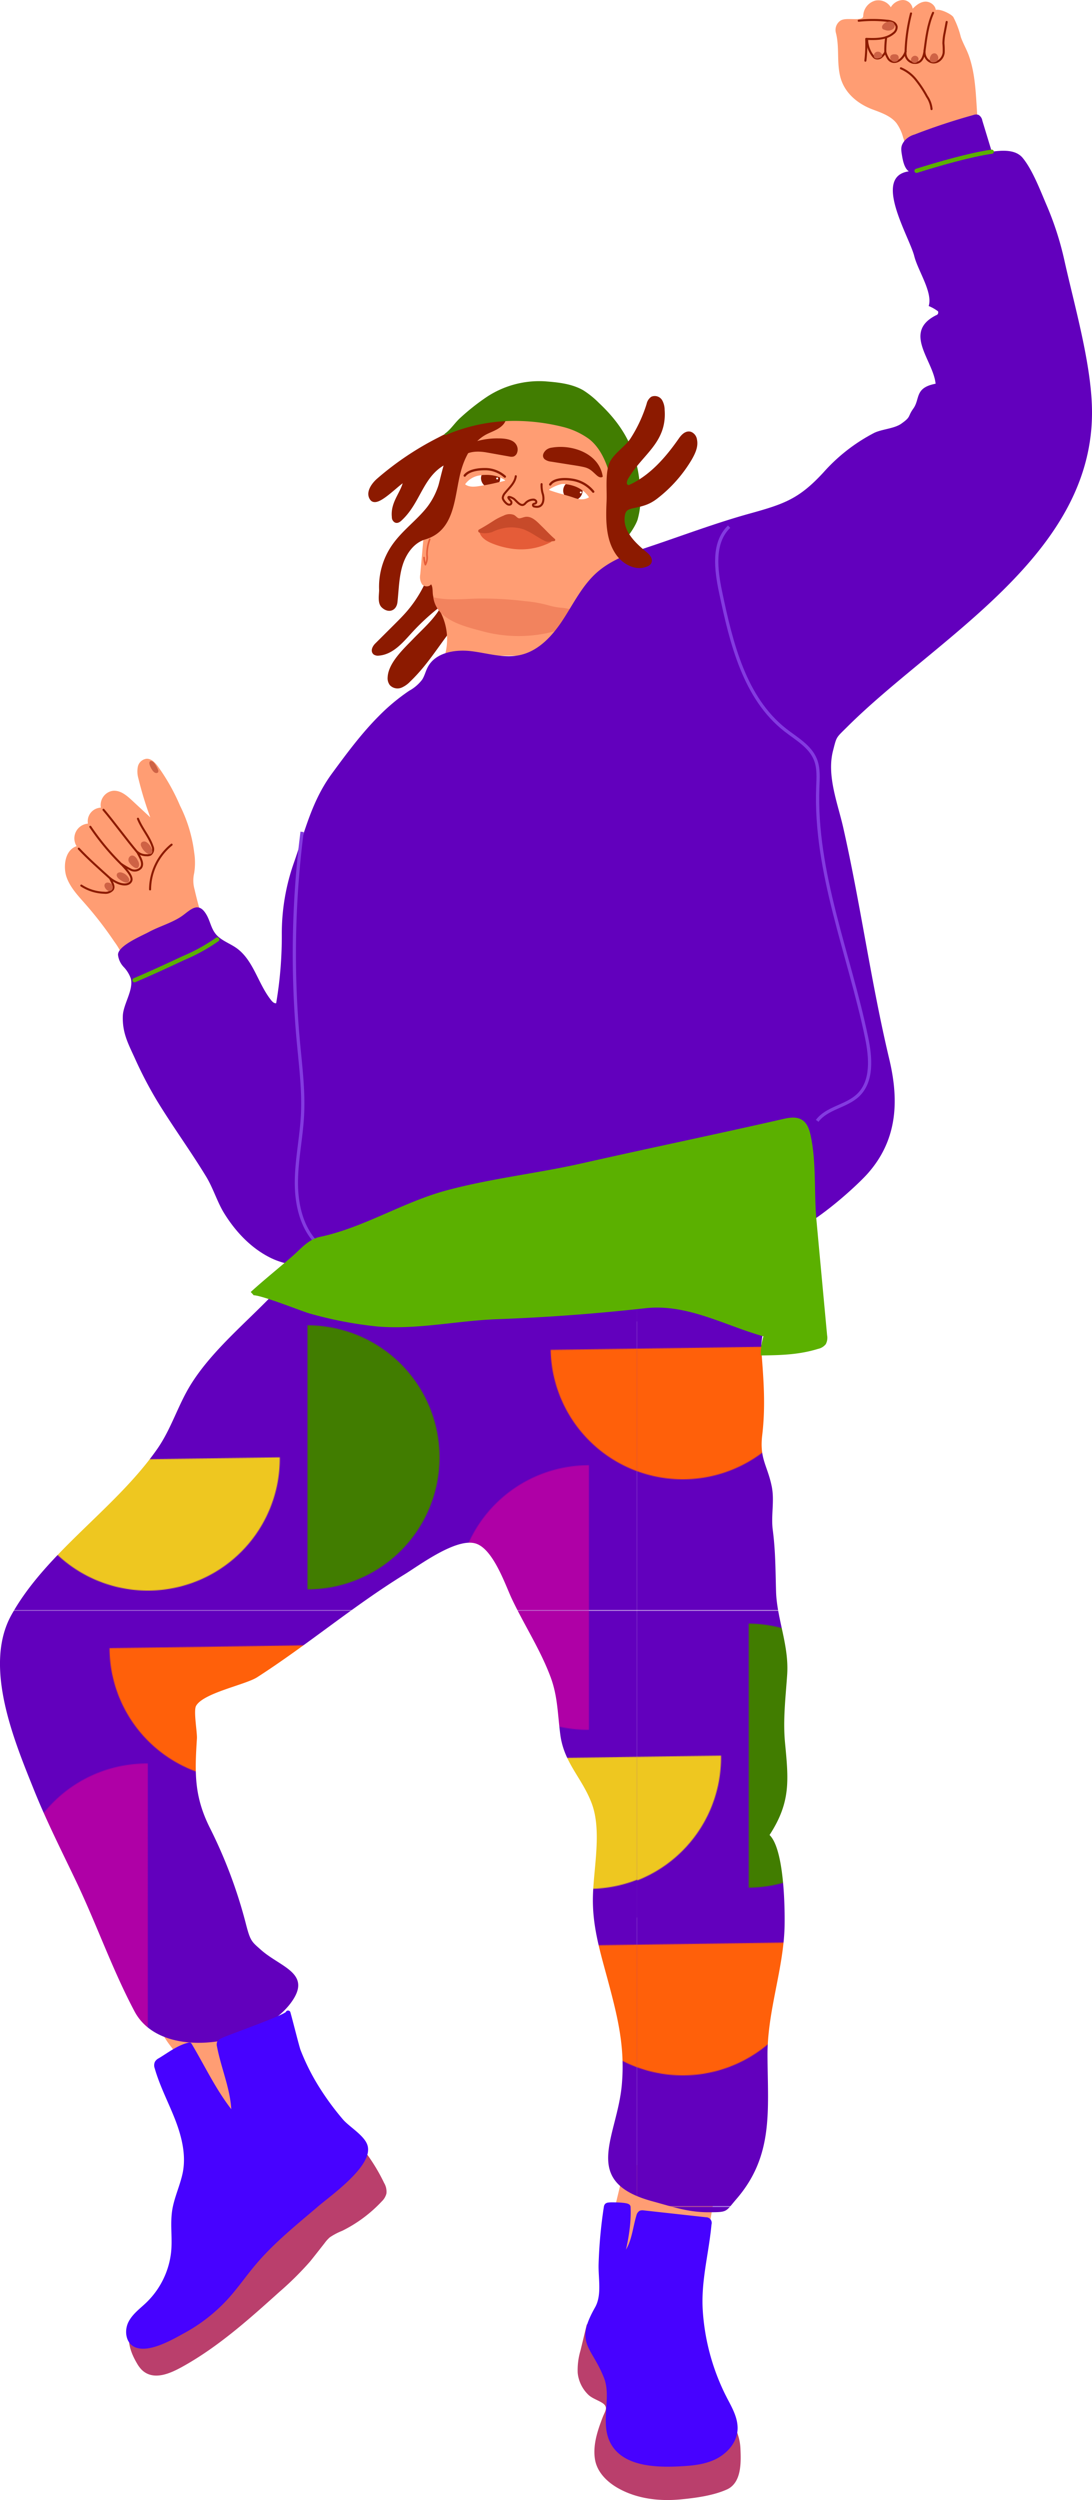 <svg xmlns="http://www.w3.org/2000/svg" xmlns:xlink="http://www.w3.org/1999/xlink" viewBox="0 0 336.82 771.07"><defs><style>.cls-1,.cls-12,.cls-21,.cls-23,.cls-24,.cls-25,.cls-26{fill:none;}.cls-2{fill:#6200bd;}.cls-3{fill:#af00a6;}.cls-4{fill:#ff600a;}.cls-5{fill:#eec720;}.cls-6{fill:#417d00;}.cls-11,.cls-18,.cls-7{fill:#8c1a00;}.cls-11,.cls-12,.cls-15,.cls-21,.cls-7{stroke:#8c1a00;}.cls-11,.cls-12,.cls-15,.cls-16,.cls-19,.cls-21,.cls-22,.cls-23,.cls-24,.cls-25,.cls-7,.cls-8,.cls-9{stroke-linecap:round;}.cls-11,.cls-12,.cls-15,.cls-16,.cls-19,.cls-21,.cls-22,.cls-24,.cls-25,.cls-7,.cls-8,.cls-9{stroke-linejoin:round;}.cls-16,.cls-7,.cls-9{stroke-width:1.51px;}.cls-15,.cls-8{fill:#ff9d73;}.cls-8{stroke:#ff9d73;}.cls-22,.cls-8{stroke-width:0.75px;}.cls-9{fill:#ba3f6c;stroke:#ba3f6c;}.cls-10{fill:url(#New_Pattern_34);}.cls-11,.cls-19,.cls-24{stroke-width:0.5px;}.cls-12,.cls-15{stroke-width:0.63px;}.cls-13{fill:#f2835e;}.cls-14{fill:#e55c38;}.cls-16{fill:#4702ff;stroke:#4702ff;}.cls-17{fill:#fff;}.cls-19{fill:#417d01;stroke:#417d01;}.cls-20{fill:#ce6245;}.cls-21{stroke-width:0.71px;}.cls-22{fill:#c74a2a;stroke:#c74a2a;}.cls-23,.cls-25,.cls-27{stroke:#5bb000;stroke-width:1.3px;}.cls-23,.cls-26,.cls-27{stroke-miterlimit:10;}.cls-24{stroke:#e55c38;}.cls-26{stroke:#833be0;}.cls-27{fill:#5bb000;}</style><pattern id="New_Pattern_34" data-name="New Pattern 34" width="1133.86" height="765.35" patternTransform="matrix(0.24, 0, 0, -0.24, 740.89, 680.41)" patternUnits="userSpaceOnUse" viewBox="0 0 1133.86 765.35"><rect class="cls-1" width="1133.86" height="765.35"/><rect class="cls-1" width="1133.86" height="765.35"/><rect class="cls-2" x="846.12" y="-394.54" width="588.2" height="818.32"/><path class="cls-3" d="M1071.83-153.23a169.68,169.68,0,1,0-.06,339.36h.06"/><path class="cls-4" d="M1361.92,339.24a169.68,169.68,0,0,0-339.32-4.89"/><rect class="cls-2" x="279.19" y="-777.22" width="588.2" height="818.32"/><rect class="cls-2" x="-287.74" y="-394.54" width="588.2" height="818.32"/><path class="cls-4" d="M228.06,339.24a169.68,169.68,0,0,0-339.32-4.89"/><rect class="cls-2" x="846.12" y="370.81" width="588.2" height="818.32"/><path class="cls-3" d="M1071.83,612.13a169.68,169.68,0,1,0,0,339.35h0"/><path class="cls-5" d="M1241.47,578.93a169.68,169.68,0,0,0-339.32-4.88"/><rect class="cls-2" x="279.19" y="-11.87" width="588.2" height="818.32"/><path class="cls-3" d="M504.9,229.45a169.68,169.68,0,1,0-2.6,339.35h2.6"/><path class="cls-6" d="M710.17,365.93a169.68,169.68,0,1,0,0-339.36"/><path class="cls-5" d="M674.54,196.25a169.68,169.68,0,0,0-339.32-4.9"/><path class="cls-4" d="M795,721.92a169.68,169.68,0,1,0-339.29-6.7c0,.61,0,1.21,0,1.82"/><rect class="cls-2" x="-287.74" y="370.81" width="588.2" height="818.32"/><path class="cls-6" d="M143.24,748.6a169.68,169.68,0,0,0,0-339.35"/><path class="cls-5" d="M107.61,578.93A169.68,169.68,0,0,0-59.61,406.83,169.66,169.66,0,0,0-231.7,574v0"/><rect class="cls-2" x="279.19" y="753.49" width="588.2" height="818.32"/></pattern></defs><g id="Lag_2" data-name="Lag 2"><g id="Layer_2" data-name="Layer 2"><path class="cls-7" d="M133.4,176.15a38.73,38.73,0,0,1-7.22,12.76c-1.33,1.56-2.79,3-4.25,4.46L116.28,199c-.63.62-1.24,1.73-.54,2.27a1.59,1.59,0,0,0,1,.19c4-.28,6.89-3.71,9.58-6.66A71.2,71.2,0,0,1,138,184.51c-1.91,5.66-6.18,9.08-10.16,13.22-2.7,2.8-7.35,7.09-7.52,11.21a2.76,2.76,0,0,0,.5,1.88,2.49,2.49,0,0,0,2.76.56,7.37,7.37,0,0,0,2.43-1.74c6.44-6.15,10.18-13.63,16.26-20.17,1.18-1.27,2.5-2.77,2.21-4.47"/><path class="cls-8" d="M70.34,657c.35.55.81,1.16,1.46,1.18a2.06,2.06,0,0,0,1.34-.65,87.65,87.65,0,0,0,8.39-8.3,2,2,0,0,0,.37-2.81l-.08-.1Q74.5,634.17,67,622.14A4.33,4.33,0,0,0,64.77,620a4.11,4.11,0,0,0-2,.05c-3,.53-10,1-12.12,3.43-2.28,2.65,2.66,7.59,4.18,9.9Q62.57,645.22,70.34,657Z"/><path class="cls-8" d="M197.37,704.21a10.63,10.63,0,0,0,3.24,1.46c4,.87,12.74-.82,14.49-5a50.76,50.76,0,0,0,2.82-11.26l1.81-10.54A56,56,0,0,1,221,673c-5.42-3-11.77-5.62-18.05-5.82-2.22-.09-3.75.78-5.79.94-2.88.21-3.9-1.54-4.68,2.25-1.69,8.32-4.77,17.3-4.3,25.81a5.27,5.27,0,0,0,.47,2.24,5.72,5.72,0,0,0,2.81,2A60.78,60.78,0,0,1,197.37,704.21Z"/><path class="cls-9" d="M111.18,663a56.06,56.06,0,0,1,6.63,10.62,4.51,4.51,0,0,1,.64,2.76,4.32,4.32,0,0,1-1.19,2,41.84,41.84,0,0,1-12,8.95,20.68,20.68,0,0,0-4,2.11,11.5,11.5,0,0,0-1.69,1.86c-1.49,1.9-3,3.84-4.5,5.7a96.78,96.78,0,0,1-9.38,9.29c-9.35,8.41-18.8,16.9-29.81,23-3.41,1.88-8.59,4.39-11.84.85a9,9,0,0,1-1.13-1.59c-1.47-2.49-2.64-5.32-2.35-8.19"/><path class="cls-9" d="M181.66,717.34l-1.88,7.79a20.38,20.38,0,0,0-.84,6.67,10.15,10.15,0,0,0,3,6.2c1.33,1.32,4.11,1.94,5.16,3.27,1.2,1.54.14,2.85-.52,4.58-1.51,3.93-3,8.28-2.32,12.54.6,3.74,3.64,6.66,7,8.49,5.64,3.11,12.34,3.85,18.75,3.22,4.43-.43,9.8-1.14,13.91-3s3.88-7.9,3.71-11.87c-.11-2.8-1-4.9-2-7.46s-1.48-5.64-2.37-8.38"/><path class="cls-10" d="M98.69,378.29c-7.23,19.31-28.91,31.24-39.79,48.65-4,6.41-6,13.6-10.35,19.88C35.7,465.29,14.18,478.75,3.44,498.23-5.2,514,4.44,537,10.34,551.7c4,10,8.71,19.23,13.31,28.9,6.26,13.18,11,26.85,17.86,39.78,8.3,15.57,38.21,10.53,48.07-2.47,7-9.26-2.89-11.08-9-16.46-2.93-2.6-3.35-2.7-4.71-8a148.33,148.33,0,0,0-11.24-29.91c-4.83-9.78-4.54-17-3.89-27.34.12-1.89-1.1-8.55-.27-10.06,2.2-4,15.18-6.5,18.83-8.83,15.54-10,29.83-22.11,45.56-31.79,4.61-2.85,15.76-11.19,21.75-9.5,5.49,1.55,9.28,12.88,11.25,17.06,3.84,8.13,8.87,15.8,12,24.26,2.22,6,2.14,11.64,3,17.94,1.24,8.63,6.75,13.15,9.68,21,3.08,8.29.61,19.55.35,28.27-.28,9.18,2.07,16.87,4.5,25.85,3,11.22,5.51,20.82,4.38,32.83-1.52,16.09-12.76,29.66,9.42,35.68,5.95,1.62,10.87,3.35,17,3.39,6.38,0,5.45,0,8.89-4,11.63-13.4,9.74-27.39,9.65-44.29-.07-13.88,5.08-26.94,5.28-40.37.09-6.07-.23-23.41-4.65-27.69,6.62-10.17,5.86-17,4.77-28.53-.66-7,.2-14,.67-20.94.61-9-3.18-17.21-3.43-25.62-.19-6.59-.16-12.4-1-18.87-.62-4.63.59-9.1-.35-13.63-1.32-6.4-3.78-8.46-2.92-15.68,1.06-9,.45-16.81-.23-25.72-.6-7.88,4.6-15.2,3.53-22.64-.51-3.54-3.34-6.48-3.94-10.38-.55-3.58.47-7.47.11-11.06-.31-3.15-1-10.83-3.77-12.9s-11.44-.49-13.37-.41c-12.54.52-27.08,7-39.23,5.14"/><path class="cls-8" d="M137.56,202.25a18.49,18.49,0,0,0-1.24-13.39c-1-1.9-2.3-3.73-2.46-5.86-.09-1.26,0-2.89-1.11-3.41,0,1-1.61,1.17-2.25.42a3.77,3.77,0,0,1-.5-2.82l.84-9.55c.13-1.45.34-3,1.47-4,.81-.64,2-.83,2.54-1.69a3.36,3.36,0,0,0,.41-1.62c.68-8.52,1.13-17.54,7.2-24.16A34.82,34.82,0,0,1,165.3,125.1c4.49-.33,6.77.78,10.42,3.41,3.11,2.23,5.42,5.4,7.66,8.5,3.78,5.22,7.7,10.86,7.84,17.3a41.84,41.84,0,0,1-.67,6.61A68.11,68.11,0,0,0,190,168a1.8,1.8,0,0,0,.22,1.12c.21.29.59.43.82.71.48.58.19,1.44-.12,2.12a30.17,30.17,0,0,1-4,7.17q-1.85,1.92-3.5,4a30.91,30.91,0,0,0-1.81,3.47,29.52,29.52,0,0,1-7.58,9.63c-2.12,1.78-4.63,3.42-5.52,6"/><path class="cls-11" d="M146.63,136.46a22.84,22.84,0,0,1,7.06-1c1.59,0,4.13.16,5.16,1.56a2.64,2.64,0,0,1,.33,2.73,1.6,1.6,0,0,1-.85.81,2.36,2.36,0,0,1-1.12,0l-7-1.25c-2.52-.44-5.24-.48-7.46,1a1.44,1.44,0,0,1-.91.36,4.42,4.42,0,0,1,2.58-3.33A16.14,16.14,0,0,1,146.63,136.46Z"/><path class="cls-11" d="M175.48,143c1.49.24,3,.44,4.48.77,2,.43,2.66,1.18,4.13,2.54.44.4,1,.83,1.56.6-1.1-6.84-9.19-9.66-15.35-8.61a3.23,3.23,0,0,0-1.62.62c-.76.63-1.41,1.75-.5,2.55a3.66,3.66,0,0,0,1.83.66Z"/><path class="cls-12" d="M159.09,146.88c-.27,2.07-2,3.54-3.32,5.17a2.87,2.87,0,0,0-.7,1.44c0,.68.91,1.68,1.45,2s1.12.15,1.21-.34-.28-.75-.55-1.07c-1.21-1.45.86-.62,1.46-.11s1.68,1.95,2.66,1.76a1.49,1.49,0,0,0,.67-.43,3.34,3.34,0,0,1,2.63-1.2,1,1,0,0,1,.68.35.53.53,0,0,1,0,.71c-.24.22-.68.15-.85.43a.47.47,0,0,0,.28.61l.07,0c2.48.65,3.16-1.55,2.71-3.62a9.28,9.28,0,0,1-.44-3.26"/><path class="cls-13" d="M173.18,187.45a20.13,20.13,0,0,1-3.6-.64,40.26,40.26,0,0,0-7.71-1.41,107.39,107.39,0,0,0-15-.78c-4.52.14-8.73.6-13.22-.39.93,6.76,9,8.83,14.53,10.29a42.89,42.89,0,0,0,20.54.75c3.51-.8,7.54-1.63,8.63-5.66a1.14,1.14,0,0,0,0-1,1.22,1.22,0,0,0-.47-.33A11.68,11.68,0,0,0,173.18,187.45Z"/><path class="cls-14" d="M157.23,169.13a20,20,0,0,0,12.29-1.73,1.58,1.58,0,0,0,.91-.9c-4.69-2.43-9-4.25-14.46-4a58.46,58.46,0,0,0-8.09,1.39c.25,1.77,2,2.89,3.62,3.59A24.88,24.88,0,0,0,157.23,169.13Z"/><path class="cls-8" d="M280.54,48c-.49-1.94-1-3.87-1.63-5.77a13.91,13.91,0,0,0-2.09-4.46c-1.82-2.32-4.79-3.33-7.55-4.37-4.46-1.67-8.45-4.92-9.7-9.7-1.17-4.48-.21-9.22-1.39-13.7A3.11,3.11,0,0,1,259.4,6.7c1.76-1.21,7.17.68,7.23-1.79A4.65,4.65,0,0,1,270,.57a4.15,4.15,0,0,1,4.78,2.53,4.11,4.11,0,0,1,3.7-2.72,2.74,2.74,0,0,1,2.63,3.29c1.14-1.25,2.43-2.57,4.1-2.78s3.58,1.45,2.91,3c.65-1.5,5.07.72,5.62,1.59a27.1,27.1,0,0,1,2.25,6c.67,2,1.83,3.88,2.54,5.94,1.66,4.75,2,9.84,2.31,14.81l.5,7.85"/><path class="cls-12" d="M267.77,9.75a8.48,8.48,0,0,0,1.48,7.51,2.6,2.6,0,0,0,.66.62,1.85,1.85,0,0,0,1.89-.25,5.12,5.12,0,0,0,1.28-1.54,7.62,7.62,0,0,0,.78,1.81,2.28,2.28,0,0,0,1.72,1.2c1.76.18,3.32-1.67,3.74-3.19a3,3,0,0,0,2.44,3.47l.13,0c1.61.17,2.91-.6,3.3-3.83a3.48,3.48,0,0,0,.7,2.67c1.92,2.21,4.85.61,5.18-1.94a21.87,21.87,0,0,0-.08-2.92,16.67,16.67,0,0,1,.38-3.23L292,6.77"/><path class="cls-15" d="M264.86,6.4a39.91,39.91,0,0,1,8.74,0,5.16,5.16,0,0,1,1.82.43,1.91,1.91,0,0,1,1.14,1.4,2.4,2.4,0,0,1-1.05,2.06c-2.23,1.85-5.42,1.82-8.32,1.7a44.58,44.58,0,0,1-.27,6.73"/><path class="cls-8" d="M39,297.2a21.08,21.08,0,0,0-3.44-7,114.32,114.32,0,0,0-9.15-11.85c-2.14-2.43-4.44-4.87-5.52-7.93s-.56-8.42,3.36-9.22a4.17,4.17,0,0,1,.59-5.87,4.11,4.11,0,0,1,2.75-.94,3.84,3.84,0,0,1,2.6-4.77,3.7,3.7,0,0,1,1.4-.14,4.08,4.08,0,0,1,2.69-5.08,3.47,3.47,0,0,1,.7-.14c2.08-.13,3.86,1.38,5.39,2.79l6.9,6.4A107.55,107.55,0,0,1,43.05,240a7.29,7.29,0,0,1-.17-3.44,2.76,2.76,0,0,1,2.41-2.18c1.25,0,2.21,1.06,3,2.05a62.76,62.76,0,0,1,6.91,12.24A43.85,43.85,0,0,1,59.53,263a20.14,20.14,0,0,1,0,6.2,10.36,10.36,0,0,0,.1,5.13,119,119,0,0,0,4.06,13.9"/><path class="cls-12" d="M46.29,274.31a17.93,17.93,0,0,1,6.64-13.8"/><path class="cls-12" d="M25.08,273.13a13.56,13.56,0,0,0,7.09,2.21,2.9,2.9,0,0,0,2.62-1c.66-1.08-.42-2.43-.8-3.43a11.06,11.06,0,0,0,2.07,1.27c1.19.59,3.47,1.14,4.35-.35s-2-4.2-2.93-5.3a26.11,26.11,0,0,0,2.93,1.72,2.6,2.6,0,0,0,3.08-.64c1-1.47-.52-3.49-1.14-4.84a4.2,4.2,0,0,0,2.83,1,2.3,2.3,0,0,0,1.24-.2,2.06,2.06,0,0,0,.63-2.5c-1-3-3.31-5.55-4.5-8.56"/><path class="cls-2" d="M116.85,220.84c-5.36,5.38-9.93,11.56-14.41,17.66-6.32,8.6-8.31,17.67-11.85,27.76a65.6,65.6,0,0,0-3.67,21.9,123.06,123.06,0,0,1-1.74,21.26c-.58.09-1.08-.38-1.46-.83-4.14-5.08-5.47-12.43-10.81-16.21-2.19-1.54-5-2.41-6.56-4.56-1.27-1.69-1.6-3.91-2.68-5.73-2.45-4.18-4.78-1.59-7.33.28-3,2.17-7,3.25-10.28,5-2.19,1.21-9.69,4.26-9.66,7.1a6.45,6.45,0,0,0,1.75,3.77,9.93,9.93,0,0,1,2.2,3.57c.89,3.58-2.37,7.9-2.47,11.59-.15,5.13,1.59,8.36,3.69,12.94a125.11,125.11,0,0,0,6.82,13.1c4.87,8,10.38,15.52,15.22,23.49,2.14,3.53,3.43,7.85,5.48,11.18,3.47,5.64,8.18,10.7,14.1,13.7,7.51,3.82,16.35,2.84,24.33,1.43,8.94-1.61,17.2-5.58,26-7.59,25.53-5.84,50.67-11.31,76.5-15.24,8.73-1.32,21.61-9.88,22.58,4.14.22,3.18-1.22,7.61,1.31,10,7.08,6.75,29.31-13.67,33.63-18.5,9.11-10.2,9.9-22.15,6.76-35.35-5.64-23.72-8.85-47.74-14.2-71.41-1.69-7.5-5.15-16-3.16-23.75,1.16-4.52.86-3.85,4.46-7.44,27.78-27.64,76.26-53.07,75.41-98-.26-14.18-5.45-32-8.52-45.86A95.41,95.41,0,0,0,322.7,63c-1.86-4.35-4.26-10.66-7.26-14.3-2.16-2.61-6.17-2.38-9.53-1.91L303,37.22a2.56,2.56,0,0,0-1.18-1.79,2.49,2.49,0,0,0-1.68.07q-9.18,2.55-18.1,6A6.48,6.48,0,0,0,279,43.41c-1.06,1.41-1.18,2.18-.83,4.27.29,1.74.71,4.15,2.15,5.17C269,54.43,280.5,73,282,79c1.13,4.51,5.76,11.17,4.45,15.38A13.44,13.44,0,0,1,289.31,96a.88.88,0,0,1-.44,1.18l-.05,0c-10.55,5.24-.95,13.92-.24,21.17-6.55,1.24-4.72,4.67-6.87,7.66-1.82,2.53-.57,2.46-3.75,4.69-2.16,1.51-6,1.66-8.36,2.83A54.4,54.4,0,0,0,254,145.69c-7.44,8.08-11.94,9.71-22.6,12.66-10.45,2.88-20.7,6.77-31,10.22-5.82,1.94-11.82,4-16.39,8.08-4.4,3.95-7.07,9.41-10.29,14.37s-7.49,9.73-13.29,11c-5,1.11-10.06-.59-15.11-1.19s-11.09.44-13.42,5c-.64,1.22-.94,2.64-1.7,3.8a12.66,12.66,0,0,1-4,3.42A61,61,0,0,0,116.85,220.84Z"/><path class="cls-16" d="M69.18,629.06c4.33-1.79,19.94-7.25,19.67-8.22.92,3.31,2.73,10.62,3.15,11.7a68.37,68.37,0,0,0,5.66,11.32,84.45,84.45,0,0,0,7.54,10.3c1.88,2.22,6.33,4.82,7.35,7.49,2.17,5.71-11.38,15.2-15,18.34-6.61,5.66-13.46,11.12-19.1,17.78-3,3.5-5.56,7.3-8.64,10.69a51,51,0,0,1-13.2,10.38c-3.46,1.89-10.76,6.22-14.8,4.33-2.32-1.09-2.67-4.44-1.5-6.72s3.34-3.84,5.2-5.61a26.27,26.27,0,0,0,8-16c.47-4.17-.25-8.41.28-12.55s2.59-8.16,3.38-12.39c1-5.54-.42-11.25-2.47-16.51s-4.71-10.27-6.26-15.7a2,2,0,0,1,0-1.42,2.08,2.08,0,0,1,.89-.8c2.81-1.67,5.87-4.09,9.11-4.77,4.49,7.54,7.94,15.15,13.68,22,.24-7.4-3.07-14.4-4.45-21.66a1.7,1.7,0,0,1,0-1,1.51,1.51,0,0,1,.67-.56A8.22,8.22,0,0,1,69.18,629.06Z"/><path class="cls-16" d="M188.86,680c1.77,0,4.85.12,4.88.66.3,6.56-1.27,13-3,19.38.67-2.49,2.65-4.87,3.7-7.21,1.3-2.87,1.67-6.33,2.59-9.36a1.52,1.52,0,0,1,.6-.94,1.67,1.67,0,0,1,.77-.06l19.31,2.13a1,1,0,0,1,1,1.35c-.84,9.19-3.34,17.58-2.68,27a69.18,69.18,0,0,0,7.55,27c1.57,3,3.42,6.18,3.15,9.58-.32,3.84-3.4,7-6.92,8.53s-7.47,1.74-11.32,1.91c-7.33.28-16.25-.41-19.58-6.94-3.08-6,.59-13.72-1.94-20-4-10-8.88-10.23-2.78-21,2.32-4.1,1.05-9.35,1.2-13.84A144.39,144.39,0,0,1,187,680.75a1,1,0,0,1,.18-.48.79.79,0,0,1,.47-.2A7.62,7.62,0,0,1,188.86,680Z"/><path class="cls-17" d="M174.47,149.3a4,4,0,0,0-1.29,0,12.17,12.17,0,0,0-3.54,1.51c-.13.07-.29.22-.21.35,1.49.54,3,1,4.55,1.39a2.94,2.94,0,0,1,.49-3.26Z"/><path class="cls-17" d="M181.67,153.38a7.59,7.59,0,0,0-2-2.11h0a3,3,0,0,1-1.47,2.56A4.39,4.39,0,0,0,181.67,153.38Z"/><path class="cls-18" d="M179.69,151.3h0a8.93,8.93,0,0,0-3-1.51,12.43,12.43,0,0,0-2.18-.46,2.94,2.94,0,0,0-.49,3.26c1,.27,2,.56,3,.92.41.15.83.27,1.25.38A3,3,0,0,0,179.69,151.3Z"/><path class="cls-17" d="M148.37,147.49a2.82,2.82,0,0,1,.16-.92,6.74,6.74,0,0,0-5.07,2.79c1.12.91,2.74.8,4.17.59l1.72-.28A2.94,2.94,0,0,1,148.37,147.49Z"/><path class="cls-17" d="M154.86,147.57a3.92,3.92,0,0,0-.58-.29h0v.23a2.79,2.79,0,0,1-.26,1.2l1.75-.46C156,148.17,155.35,147.83,154.86,147.57Z"/><path class="cls-18" d="M154.24,147.26c-.49-.17-1-.36-1.47-.48a11.44,11.44,0,0,0-3.45-.29,2.69,2.69,0,0,0-.79.08,2.82,2.82,0,0,0-.16.92,3,3,0,0,0,1,2.18c1.56-.27,3.11-.61,4.65-1a2.79,2.79,0,0,0,.26-1.2A.65.65,0,0,1,154.24,147.26Z"/><path class="cls-7" d="M116.86,148.15c-1.67,1.44-3.38,3.94-2,5.63,1.67,2,8.54-5.86,10.38-6.2-.33,4.24-4.15,7.11-3.62,11.89a1.1,1.1,0,0,0,.51,1c.36.18.8-.12,1.11-.4,6.2-5.6,6.51-14.41,15-18.07-.48.21-2,7.1-2.33,8.05a22.79,22.79,0,0,1-3.49,6.7c-3.29,4.24-7.83,7.38-10.89,11.83A21.85,21.85,0,0,0,117.69,182c0,1.31-.5,3.76.56,4.78,1.57,1.5,3.36,1,3.6-1.19.42-3.87.46-7.83,1.63-11.55s3.72-7.29,7.46-8.39c9.44-2.78,8.28-14,10.94-22,1.46-4.41,4.15-8.7,8.37-10.63,2.14-1,5-1.92,5.25-4.53-6.19-.36-14.68,4.41-20.15,7.22A91.79,91.79,0,0,0,116.86,148.15Z"/><path class="cls-19" d="M173.54,131.39a23.58,23.58,0,0,1,8.3,3.81c4.87,3.78,6.89,11.2,7.54,17a42.24,42.24,0,0,1,.44,9.06c-.1.89-1.24,3.86-.92,4.64,1.93,4.58,6.81-3.48,7.5-5.64a24.53,24.53,0,0,0,.85-8.82c-.62-11.4-4.46-19.27-12.7-27a27.22,27.22,0,0,0-4.8-3.87c-3.5-2-7.7-2.41-11.74-2.72a29.12,29.12,0,0,0-18.06,5,68.6,68.6,0,0,0-7.7,6.11c-1.77,1.56-2.95,3.61-4.89,5a54.08,54.08,0,0,1,23-4.37A62.25,62.25,0,0,1,173.54,131.39Z"/><path class="cls-20" d="M33.77,274.91a2.29,2.29,0,0,1-1.39-1.16,1.18,1.18,0,0,1,0-1.18,1.06,1.06,0,0,1,1.07-.34,1.58,1.58,0,0,1,1.22.87,1.28,1.28,0,0,1-.22,1.45,1.08,1.08,0,0,1-1.41,0"/><path class="cls-20" d="M46.82,237.29c.33.52.75,1.09,1.37,1.13a.66.66,0,0,0,.55-.21.91.91,0,0,0,0-.85c-.24-.63-1.19-2.56-2-2.63C45.38,234.62,46.45,236.75,46.82,237.29Z"/><path class="cls-20" d="M45.18,259.75A4.18,4.18,0,0,1,47,262.57c0,1.06-1.12,1.05-1.85.46a5,5,0,0,1-1.68-2.22,1.06,1.06,0,0,1,.2-1A1.26,1.26,0,0,1,45.18,259.75Z"/><path class="cls-12" d="M31.92,249.75c3.2,3.76,7.23,9.34,10.43,13.09"/><path class="cls-12" d="M27.86,255a74.6,74.6,0,0,0,9.62,11.58"/><path class="cls-12" d="M24.3,261.75c2.92,3.14,6.52,6.29,9.69,9.17"/><path class="cls-20" d="M39.87,271.51c-.24,1.78-3-.19-3.49-.72-.82-1-.23-1.92,1-1.71A3.59,3.59,0,0,1,39.81,271,.92.92,0,0,1,39.87,271.51Z"/><path class="cls-20" d="M42.89,266.85c-.33,2.21-2.75-.18-3.15-1.06-.49-1.07.49-2.42,1.66-1.75a2.92,2.92,0,0,1,1.09,1.34A2.39,2.39,0,0,1,42.89,266.85Z"/><path class="cls-7" d="M187.84,154.81c-.22,5.44-.32,11.31,2.79,15.78,1.94,2.8,5.66,4.8,8.77,3.39a1.64,1.64,0,0,0,.74-.53c.53-.81-.3-1.81-1-2.42-3.59-2.93-7.8-6.77-7.2-11.81.28-2.34,1.39-2.82,3.4-3.25,2.72-.58,4.6-1,6.95-2.82a41.78,41.78,0,0,0,10.39-11.73c1-1.75,2-3.75,1.55-5.75a2.24,2.24,0,0,0-1.33-1.77c-1.18-.37-2.23.79-2.93,1.81-4.06,5.82-8.91,11.41-15.34,14.42a1.74,1.74,0,0,1-.83.24,1.41,1.41,0,0,1-1.22-1.45,3.91,3.91,0,0,1,.72-2c4.47-7.41,11.68-10.85,10.95-20.44a5.43,5.43,0,0,0-.65-2.64,1.89,1.89,0,0,0-2.36-.8,2.83,2.83,0,0,0-1.06,1.7A44,44,0,0,1,195,135.81c-1.77,2.62-5.88,5.06-6.62,8.07C187.49,147.24,188,151.4,187.84,154.81Z"/><path class="cls-21" d="M169.71,149.42c1.24-1.83,4.6-1.79,6.51-1.5a10.32,10.32,0,0,1,6.76,3.72"/><circle class="cls-17" cx="179.14" cy="151.88" r="0.3"/><path class="cls-17" d="M153.35,147.27a.29.29,0,0,1,.3.3.3.3,0,0,1-.3.3.31.31,0,0,1-.3-.3A.3.3,0,0,1,153.35,147.27Z"/><path class="cls-21" d="M155.72,147a9.17,9.17,0,0,0-6.17-2.31c-2,0-4.91.33-6.21,2"/><path class="cls-22" d="M152.73,160.75a16.94,16.94,0,0,1,2.73-1.36,3.5,3.5,0,0,1,2.88-.25c.56.28.94.89,1.55,1.06s1.48-.3,2.23-.42c1.86-.27,3.46,1.58,4.65,2.73,1.36,1.3,2.66,2.77,4.12,4l-1.31.16a2.13,2.13,0,0,1-.87,0,2.3,2.3,0,0,1-.66-.25c-1.09-.53-2.1-1.19-3.14-1.82a21.72,21.72,0,0,0-3.25-1.68,12.29,12.29,0,0,0-6.93-.27,13.48,13.48,0,0,0-3.06,1.1,6.93,6.93,0,0,1-3.53.19c-.13,0-.3-.1-.26-.22a.25.25,0,0,1,.12-.11C149.59,162.75,151.18,161.75,152.73,160.75Z"/><path class="cls-23" d="M282.7,52.69c6.28-2,16.69-5,23.2-5.9"/><path class="cls-24" d="M132.55,166.32a13.68,13.68,0,0,0-.85,4.91,4.67,4.67,0,0,1-.5,2.93,7.9,7.9,0,0,1-.4-2.2"/><path class="cls-20" d="M288.3,19.18c-1.68.37-1.84-1-1.14-2.11a1.18,1.18,0,0,1,1.52-.52,1.13,1.13,0,0,1,.42.42,1.47,1.47,0,0,1,0,1.8A1.62,1.62,0,0,1,288.3,19.18Z"/><path class="cls-20" d="M272.44,9.05a2.88,2.88,0,0,0,.56.2,2.47,2.47,0,0,0,2.61-.44,1.25,1.25,0,0,0,0-1.76,1.19,1.19,0,0,0-.59-.33,2.59,2.59,0,0,0-2.86,1.19,1,1,0,0,0,.07,1A1.33,1.33,0,0,0,272.44,9.05Z"/><path class="cls-25" d="M41.49,302.32c5.15-2.19,10.23-4.55,15.31-6.92A55,55,0,0,0,67,289.75"/><path class="cls-12" d="M285.18,15.53c.51-3.94,1-7.94,2.62-11.58"/><path class="cls-12" d="M279.32,15.87A54.49,54.49,0,0,1,281,4.15"/><path class="cls-12" d="M273.07,16a28.41,28.41,0,0,1,.26-4.43"/><path class="cls-20" d="M275.61,16.75a1.5,1.5,0,0,1,.3,0c.72-.05,1.25.28,1.29,1a1.28,1.28,0,0,1-.32,1,1.16,1.16,0,0,1-.62.27,1.32,1.32,0,0,1-1.6-.83C274.38,17.28,274.86,16.85,275.61,16.75Z"/><path class="cls-20" d="M282.29,17.2a1.11,1.11,0,0,1,1,.8,1.19,1.19,0,0,1-1.91,1.15C280.49,18.47,281.29,17.16,282.29,17.2Z"/><path class="cls-20" d="M270.23,16.05a1.36,1.36,0,0,1,1.61.42.83.83,0,0,1,.14,1,.91.91,0,0,1-.37.3c-.49.25-1.49.49-1.91,0a1.21,1.21,0,0,1,.42-1.66A.3.3,0,0,1,270.23,16.05Z"/><path class="cls-12" d="M277.88,21.06a11.86,11.86,0,0,1,4.75,3.69,33.13,33.13,0,0,1,3.28,5,8.13,8.13,0,0,1,1.42,3.9"/><path class="cls-26" d="M93.18,256.56A297,297,0,0,0,92,321c.7,7.66,1.7,15.33,1.3,23-.36,6.84-1.83,13.61-1.88,20.47s1.55,14.11,6.37,19"/><path class="cls-27" d="M228.43,409.17c2.61.93,5.23,1.82,7.88,2.54a17.68,17.68,0,0,0-1,5.68c5.81-.08,11.2-.25,16.85-2a3.49,3.49,0,0,0,2-1.18,3.56,3.56,0,0,0,.31-2.31q-1.65-17.76-3.29-35.52c-.77-8.29,0-17.86-1.77-26-.36-1.63-.87-3.41-2.26-4.35-1.57-1.07-3.67-.68-5.53-.26-20.65,4.72-41.39,9-62.07,13.68-13.78,3.1-27.88,4.62-41.55,8.29-13.47,3.61-25.47,11.46-39.14,14.37-3.39.72-5.63,3.52-8.08,5.67-4.25,3.72-8.8,7.34-13,11.17,1.07-1,15.83,5,17.91,5.53a120.52,120.52,0,0,0,20.87,4c12.21,1,24.4-1.81,36.67-2.26q23-.84,46-3.41C209.57,401.75,218.94,405.75,228.43,409.17Z"/><path class="cls-26" d="M224.89,162.44c-5.15,4.93-4.08,13.29-2.61,20.27,3.28,15.63,7.36,32.58,19.93,42.44,3.46,2.7,7.66,5,9.3,9.1,1.08,2.69.84,5.69.73,8.57-1,26.31,9.74,51.46,15.07,77.24,1.26,6.13,1.88,13.43-2.65,17.74-3.63,3.45-9.61,3.88-12.6,7.89"/></g></g></svg>